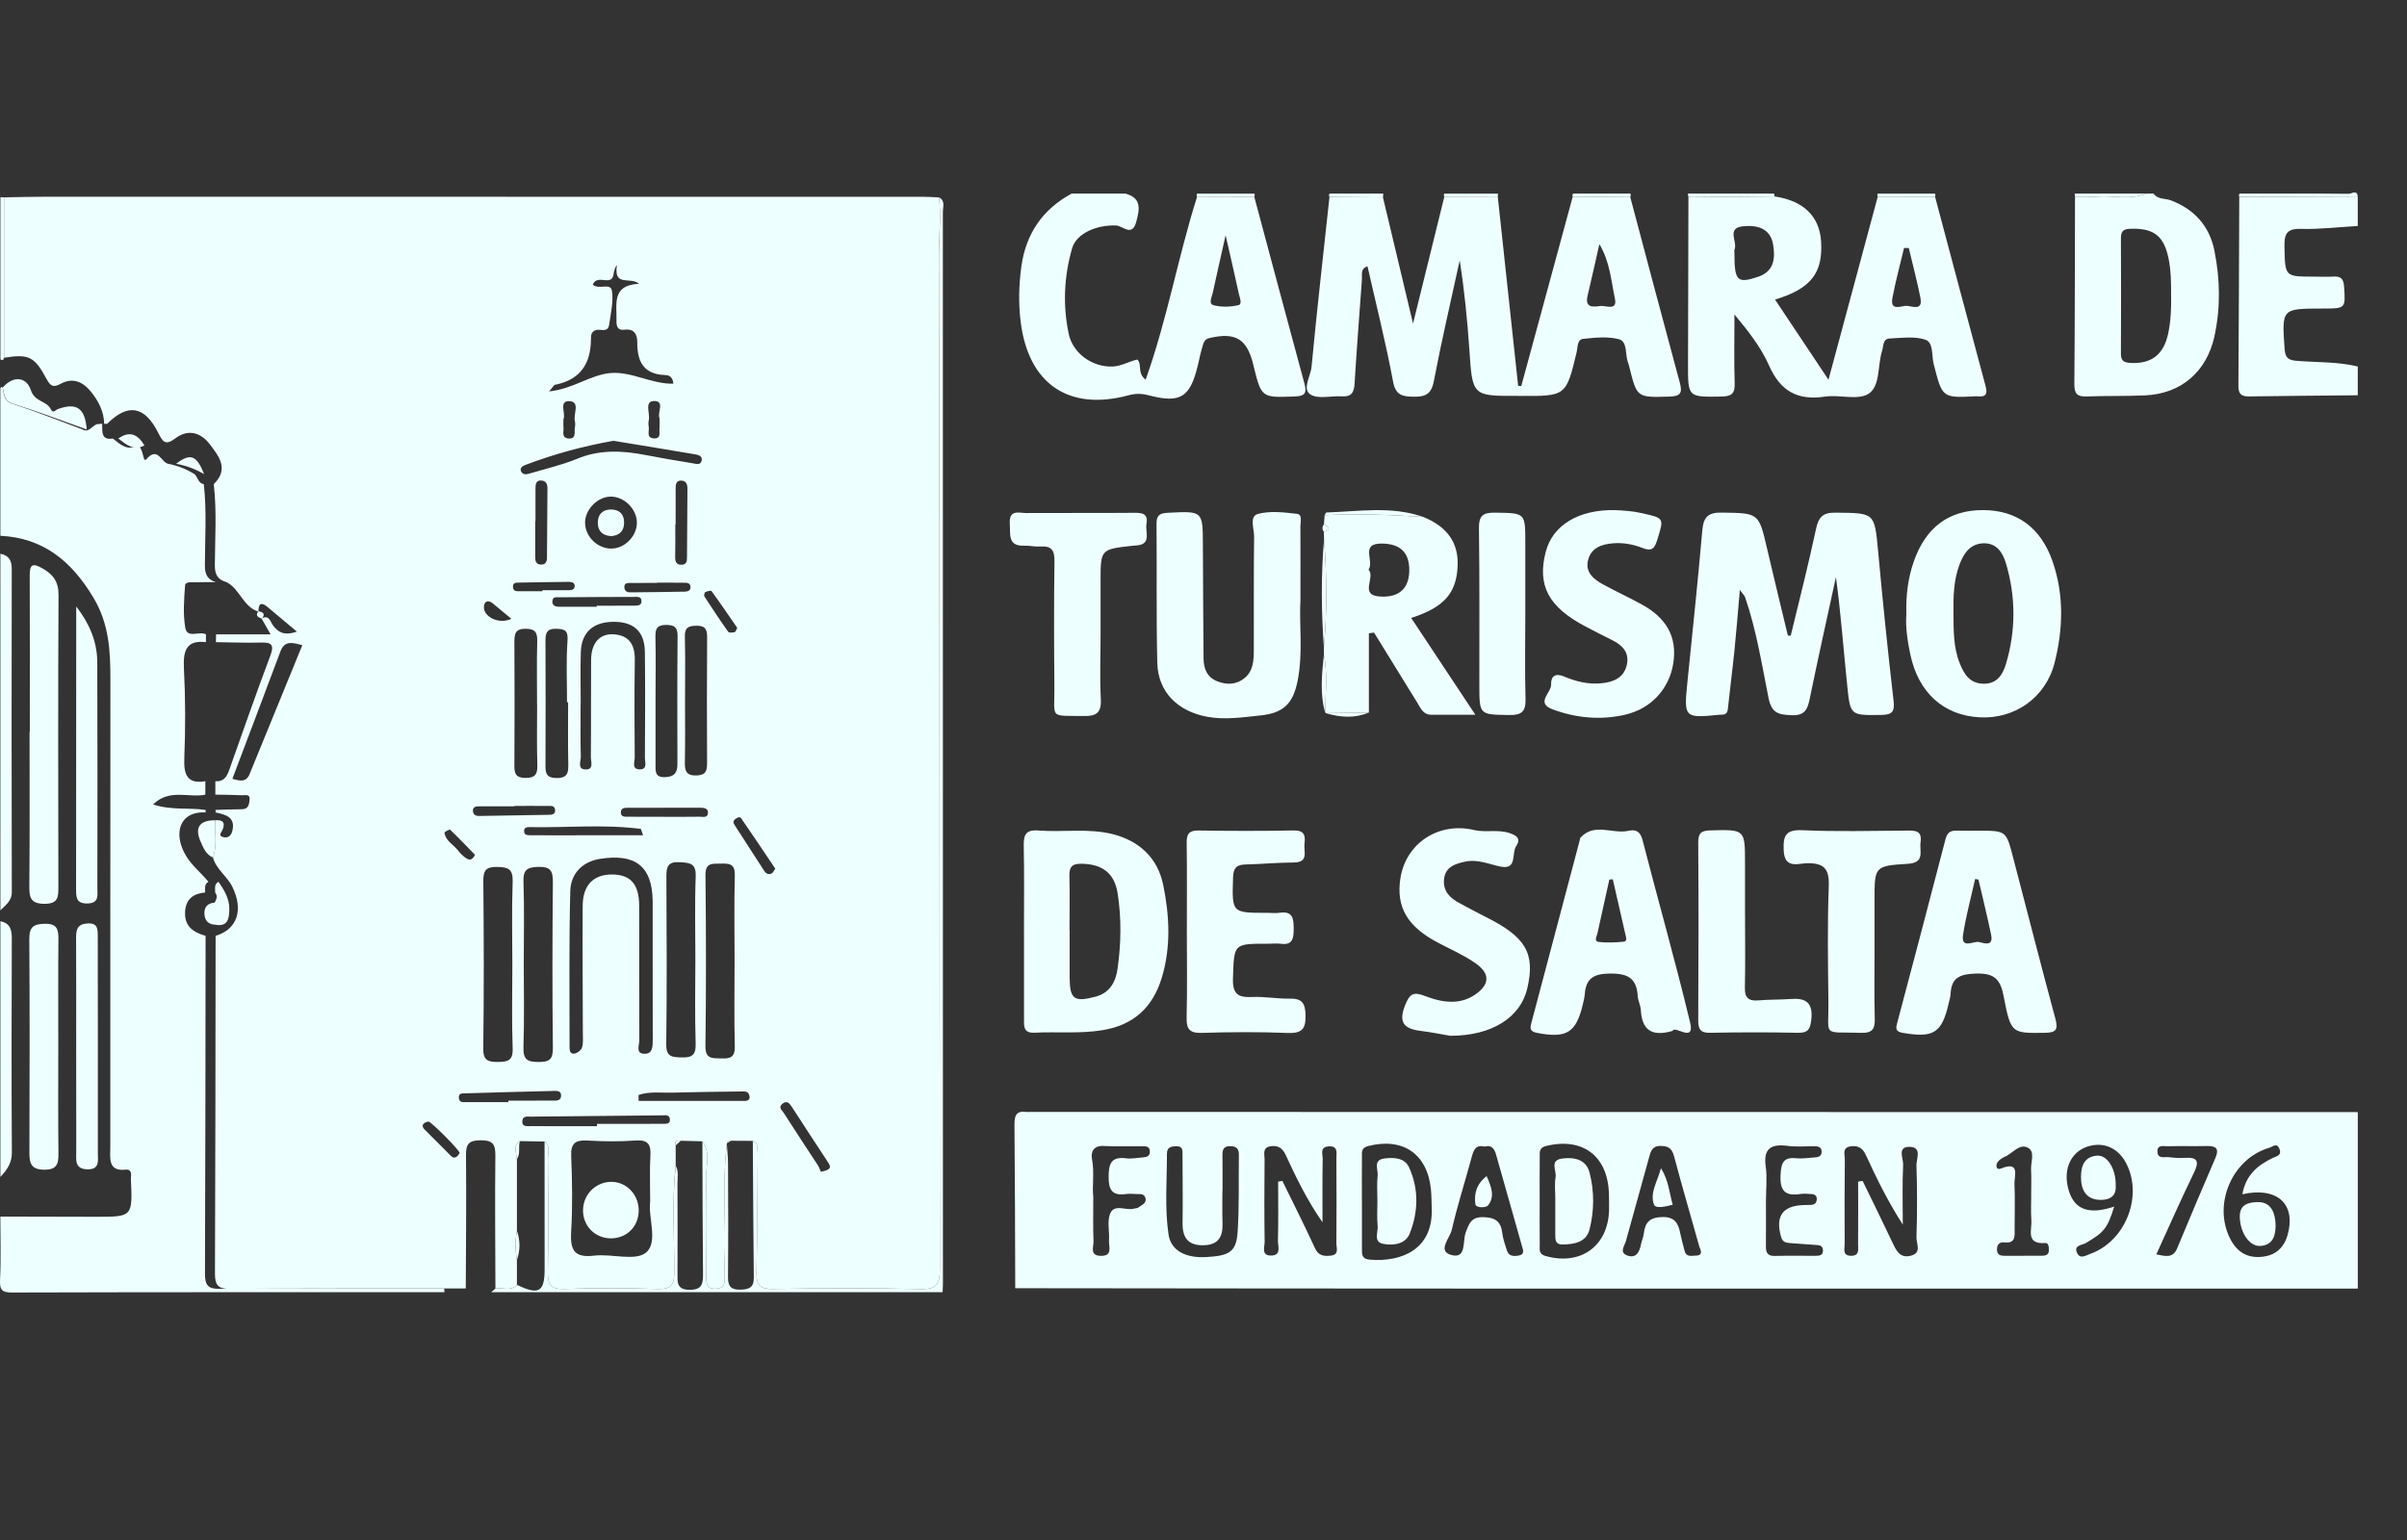 <svg xmlns="http://www.w3.org/2000/svg" width="75" height="48" viewBox="0 0 75 48">
  <rect x="0" y="0" width="75" height="48" fill="#333333" stroke="none"/>
  <g fill="#EFF" fill-rule="evenodd" transform="translate(0 6)">
    <path d="M67.189 33.098C67.475 33.154 67.706 33.226 67.837 32.911 68.229 31.966 68.628 31.025 69.032 30.087 69.154 29.801 69.049 29.715 68.773 29.72 68.365 29.729 67.958 29.717 67.55 29.727 67.421 29.731 67.211 29.662 67.225 29.904 67.235 30.13 67.44 30.053 67.571 30.067 67.736 30.087 67.905 30.101 68.07 30.089 68.488 30.06 68.531 30.206 68.357 30.562 67.953 31.394 67.581 32.24 67.189 33.098M63.291 31.248L63.289 31.248C63.289 30.987 63.301 30.725 63.286 30.466 63.272 30.231 63.412 29.912 63.207 29.784 62.933 29.614 62.718 29.95 62.473 30.053 62.391 30.087 62.306 30.144 62.251 30.212 62.167 30.322 62.205 30.482 62.343 30.423 62.958 30.173 62.759 30.653 62.769 30.902 62.79 31.366 62.771 31.832 62.774 32.297 62.778 32.528 62.807 32.762 62.454 32.724 62.294 32.707 62.217 32.799 62.225 32.964 62.234 33.113 62.333 33.142 62.454 33.142 62.843 33.142 63.231 33.142 63.62 33.14 63.737 33.14 63.841 33.118 63.841 32.964 63.841 32.866 63.833 32.736 63.727 32.744 63.107 32.787 63.318 32.331 63.296 32.028 63.275 31.771 63.291 31.507 63.291 31.248M34.066 31.318C34.066 31.829 34.054 32.259 34.073 32.688 34.08 32.858 33.942 33.137 34.298 33.144 34.687 33.151 34.542 32.851 34.556 32.659 34.574 32.379 34.492 32.067 34.591 31.827 34.723 31.51 35.081 31.742 35.328 31.673 35.379 31.659 35.444 31.661 35.481 31.63 35.573 31.553 35.735 31.51 35.691 31.34 35.653 31.198 35.524 31.22 35.416 31.217 35.306 31.212 35.193 31.203 35.082 31.217 34.663 31.277 34.542 31.095 34.544 30.682 34.545 30.274 34.622 30.043 35.087 30.103 35.249 30.125 35.42 30.089 35.587 30.077 35.698 30.067 35.822 30.06 35.829 29.909 35.836 29.707 35.681 29.729 35.554 29.727 35.164 29.722 34.774 29.739 34.385 29.719 34.075 29.703 33.986 29.902 34.025 30.123 34.107 30.55 34.025 30.975 34.066 31.318M69.87 31.224C69.978 30.612 70.358 30.312 70.83 30.086 70.927 30.041 71.103 30.015 71.028 29.816 70.946 29.6 70.816 29.743 70.711 29.774 69.56 30.108 68.946 31.52 69.483 32.595 69.698 33.026 70.031 33.233 70.521 33.168 71.002 33.104 71.227 32.787 71.314 32.352 71.491 31.474 70.9 30.992 69.87 31.224M55.027 31.375L55.025 31.375C55.025 31.86 55.029 32.347 55.024 32.832 55.022 33.026 55.061 33.151 55.296 33.146 55.724 33.134 56.15 33.144 56.578 33.142 56.691 33.14 56.808 33.132 56.802 32.969 56.796 32.81 56.677 32.811 56.566 32.803 56.307 32.784 56.048 32.768 55.789 32.746 55.661 32.734 55.549 32.731 55.498 32.556 55.312 31.91 55.539 31.579 56.207 31.56 56.28 31.556 56.355 31.558 56.428 31.555 56.536 31.55 56.602 31.496 56.609 31.387 56.616 31.272 56.548 31.22 56.44 31.217 56.329 31.212 56.215 31.198 56.108 31.214 55.627 31.291 55.453 31.123 55.481 30.61 55.501 30.23 55.578 30.062 55.975 30.101 56.157 30.122 56.345 30.086 56.531 30.077 56.65 30.072 56.761 30.044 56.761 29.9 56.762 29.755 56.657 29.726 56.532 29.726 56.254 29.727 55.971 29.751 55.697 29.715 55.186 29.65 54.937 29.792 55.019 30.367 55.066 30.698 55.027 31.039 55.027 31.375M65.877 31.608C65.662 32.297 65.561 32.408 64.989 32.746 64.876 32.813 64.593 32.811 64.728 33.067 64.821 33.247 64.989 33.134 65.125 33.084 66.204 32.702 66.768 31.337 66.274 30.305 66.044 29.823 65.619 29.6 65.142 29.71 64.549 29.847 64.264 30.415 64.453 31.082 64.629 31.699 65.077 31.875 65.877 31.608M52.989 32.959C52.975 32.923 52.961 32.888 52.949 32.852 52.689 31.923 52.416 30.996 52.169 30.062 52.106 29.827 52.022 29.724 51.763 29.717 51.473 29.708 51.434 29.892 51.379 30.092 51.141 30.953 50.902 31.812 50.665 32.672 50.623 32.83 50.444 33.036 50.703 33.132 50.986 33.235 51.088 33.017 51.134 32.774 51.156 32.664 51.207 32.561 51.219 32.451 51.258 32.107 51.398 31.944 51.787 31.934 52.191 31.923 52.293 32.131 52.356 32.446 52.394 32.63 52.445 32.808 52.491 32.988 52.547 33.2 52.718 33.135 52.856 33.135 52.966 33.134 53.028 33.079 52.989 32.959M46.257 29.738C45.976 29.671 45.915 29.851 45.855 30.07 45.652 30.826 45.41 31.572 45.236 32.335 45.178 32.585 44.786 32.983 45.202 33.11 45.705 33.266 45.567 32.69 45.669 32.419 45.773 32.146 45.836 31.925 46.22 31.937 46.591 31.947 46.767 32.069 46.81 32.434 46.832 32.619 46.898 32.796 46.953 32.974 47.012 33.161 47.169 33.161 47.319 33.135 47.529 33.099 47.45 32.94 47.42 32.828 47.156 31.879 46.879 30.929 46.614 29.981 46.559 29.791 46.467 29.681 46.257 29.738M42.436 31.46L42.437 31.46C42.437 31.947 42.436 32.432 42.437 32.919 42.437 33.089 42.425 33.242 42.683 33.262 43.678 33.344 44.645 32.938 44.612 31.692 44.606 31.486 44.606 31.279 44.587 31.075 44.476 29.962 43.711 29.444 42.627 29.722 42.408 29.779 42.437 29.918 42.437 30.058 42.432 30.526 42.436 30.992 42.436 31.46M38.093 31.121L38.089 31.121C38.089 31.455 38.081 31.791 38.093 32.127 38.106 32.549 37.963 32.806 37.498 32.813 37.014 32.822 36.841 32.573 36.848 32.119 36.858 31.409 36.848 30.701 36.846 29.991 36.846 29.858 36.858 29.724 36.657 29.727 36.494 29.731 36.361 29.75 36.361 29.962 36.362 30.8 36.287 31.642 36.41 32.475 36.485 32.976 36.932 33.214 37.573 33.182 38.312 33.144 38.522 33.017 38.563 32.4 38.616 31.601 38.592 30.797 38.602 29.995 38.606 29.811 38.531 29.729 38.34 29.724 38.133 29.719 38.089 29.825 38.091 30 38.096 30.374 38.093 30.747 38.093 31.121M47.975 31.402C47.975 31.868 47.972 32.336 47.977 32.803 47.977 32.942 47.94 33.086 48.154 33.147 49.254 33.461 50.118 32.835 50.137 31.699 50.14 31.529 50.137 31.361 50.132 31.193 50.094 30.024 49.305 29.439 48.17 29.72 47.953 29.775 47.977 29.912 47.977 30.056 47.972 30.504 47.975 30.953 47.975 31.402M39.826 30.831L39.957 30.806C40.296 31.502 40.648 32.194 40.97 32.897 41.081 33.14 41.246 33.161 41.462 33.137 41.739 33.11 41.638 32.89 41.64 32.75 41.648 31.872 41.645 30.992 41.64 30.116 41.638 29.945 41.708 29.707 41.396 29.731 41.118 29.751 41.215 29.974 41.214 30.116 41.202 30.776 41.208 31.436 41.208 32.098 40.736 31.421 40.39 30.715 40.061 29.998 39.957 29.774 39.809 29.691 39.581 29.729 39.328 29.772 39.403 29.981 39.403 30.132 39.395 30.991 39.393 31.848 39.405 32.707 39.407 32.864 39.292 33.134 39.598 33.134 39.939 33.135 39.816 32.847 39.819 32.671 39.835 32.059 39.826 31.443 39.826 30.831M57.898 30.83C57.945 30.823 57.991 30.814 58.037 30.807 58.346 31.438 58.656 32.069 58.956 32.705 59.081 32.966 59.19 33.238 59.554 33.135 59.887 33.043 59.708 32.756 59.715 32.568 59.739 31.822 59.739 31.073 59.715 30.326 59.708 30.127 59.897 29.762 59.514 29.746 59.101 29.729 59.309 30.108 59.3 30.298 59.27 30.919 59.289 31.544 59.289 32.168 58.833 31.459 58.472 30.732 58.135 29.993 58.029 29.762 57.87 29.698 57.65 29.732 57.393 29.777 57.485 29.991 57.483 30.139 57.475 31.018 57.473 31.896 57.478 32.775 57.478 32.923 57.4 33.14 57.679 33.142 57.952 33.144 57.894 32.931 57.896 32.779 57.903 32.131 57.898 31.479 57.898 30.83M31.634 34.152C31.629 32.451 31.625 30.751 31.61 29.05 31.608 28.774 31.668 28.613 31.977 28.658 32.012 28.664 32.052 28.658 32.089 28.658 45.882 28.659 59.674 28.661 73.467 28.663L73.467 34.164C64.692 34.164 55.915 34.166 47.14 34.164 41.972 34.164 36.802 34.157 31.634 34.152M13.85 34.276C9.362 34.276 4.872 34.273.384 34.286.067 34.286-.015 34.221.002 33.884.034 33.23.011 32.574.011 31.919 1.004 31.921 1.996 31.924 2.99 31.926 4.132 31.926 4.132 31.926 4.078 30.746 4.076 30.71 4.083 30.673 4.084 30.635 4.095 30.52 4.035 30.445 3.936 30.455 3.348 30.527 3.437 30.097 3.437 29.726 3.438 24.884 3.435 20.039 3.44 15.196 3.44 14.301 3.403 13.449 2.913 12.632 2.221 11.469 1.326 10.763.011 10.7L.011 6.097.04 6.059.082 6.078C.128 6.285.113 6.494.391 6.587 1.127 6.827 1.848 7.117 2.576 7.386 2.804 7.516 2.896 7.185 3.096 7.218L3.138 7.206 3.184 7.213C3.19 7.451 3.144 7.729 3.517 7.669 3.747 7.852 3.97 8.066 4.292 7.883 4.48 7.972 4.449 8.44 4.557 8.317 4.918 7.902 5.017 8.404 5.233 8.454 5.528 8.512 5.804 8.618 6.063 8.78 6.166 8.877 6.178 9.066 6.351 9.092 6.445 9.937 6.386 10.784 6.384 11.63 6.384 11.924 6.481 12.071 6.728 12.145 6.517 12.145 6.307 12.143 6.096 12.148 5.975 12.152 5.775 12.121 5.767 12.248 5.734 12.688 5.699 13.146 5.775 13.573 5.837 13.912 6.212 13.658 6.418 13.772 6.418 13.852 6.416 13.934 6.416 14.015 5.813 13.945 5.702 14.269 5.731 14.838 5.78 15.765 5.78 16.7 5.743 17.629 5.719 18.17 5.852 18.44 6.399 18.35 6.397 18.489 6.397 18.63 6.397 18.769 5.878 18.875 5.279 18.572 4.77 19.074 5.349 19.262 5.883 19.168 6.401 19.244 6.411 19.269 6.411 19.295 6.404 19.321 5.596 19.281 5.382 19.974 5.792 20.668 5.982 20.987 6.268 21.205 6.495 21.484 6.353 21.56 6.399 21.698 6.392 21.818 6.038 21.851 5.787 22.009 5.767 22.424 5.745 22.892 6.043 23.063 6.406 23.169 6.401 26.677 6.401 30.186 6.387 33.693 6.386 34.055 6.479 34.175 6.832 34.172 9.167 34.156 11.504 34.161 13.84 34.16 13.843 34.197 13.846 34.238 13.85 34.276M38.189 1.333C38.031 2.039 37.905 2.583 37.789 3.126 37.76 3.258 37.642 3.471 37.821 3.515 38.062 3.577 38.339 3.568 38.583 3.512 38.72 3.481 38.626 3.279 38.602 3.16 38.483 2.603 38.351 2.05 38.189 1.333M39.084.14C39.606 2.084 40.121 4.028 40.649 5.97 40.734 6.287 40.624 6.347 40.33 6.358 39.304 6.395 39.304 6.406 39.05 5.363 38.854 4.558 38.5 4.35 37.695 4.534 37.521 4.573 37.504 4.684 37.468 4.801 37.414 4.979 37.375 5.163 37.334 5.344 37.092 6.378 36.8 6.584 35.795 6.322 35.564 6.262 35.387 6.262 35.167 6.32 33.297 6.824 32.046 5.963 31.804 4.038 31.731 3.457 31.746 2.881 31.825 2.305 31.966 1.282 32.488.524 33.391.034L35.065.034C35.587.171 35.507.534 35.403.92 35.275 1.395 34.975 1.035 34.78 1.028 34.155 1.004 33.538 1.282 33.407 1.736 33.153 2.617 33.112 3.512 33.301 4.41 33.429 5.012 34.029 5.442 34.654 5.425 34.942 5.418 35.179 5.26 35.438 5.207 35.6 5.363 35.42 5.619 35.697 5.835 36.374 3.937 36.708 2.002 37.296.145 37.893.143 38.489.142 39.084.14M67.649 3.179C67.65 2.806 67.647 2.434 67.572 2.065 67.429 1.364 67.124 1.117 66.421 1.129 66.198 1.134 66.082 1.17 66.086 1.431 66.094 2.626 66.091 3.819 66.086 5.014 66.084 5.219 66.147 5.298 66.37 5.312 67.025 5.351 67.415 5.062 67.557 4.403 67.645 3.999 67.657 3.589 67.649 3.179L67.649 3.179zM67.103.034C67.234.224 67.463.178 67.644.245 68.383.527 68.849 1.054 69 1.818 69.178 2.703 69.193 3.598 68.999 4.487 68.758 5.583 67.964 6.272 66.847 6.323 66.236 6.353 65.622 6.332 65.01 6.358 64.712 6.368 64.633 6.258 64.635 5.97 64.652 4.028 64.65 2.086 64.655.143 64.877.14 65.099.147 65.319.13 65.838.085 66.37.243 66.88.034L67.103.034zM73.466 6.32C72.333 6.332 71.198 6.339 70.064 6.356 69.819 6.358 69.745 6.258 69.747 6.022 69.761 4.059 69.766 2.094 69.773.133 71.005.137 72.236.142 73.466.145L73.466 1.043C72.873 1.078 72.28 1.15 71.689 1.134 71.24 1.122 71.174 1.307 71.182 1.695 71.203 2.621 71.187 2.621 72.082 2.622 72.287 2.622 72.491 2.633 72.694 2.621 72.919 2.607 73.02 2.667 73.039 2.924 73.085 3.618 73.1 3.617 72.364 3.617 71.09 3.618 71.099 3.618 71.186 4.871 71.204 5.132 71.285 5.223 71.542 5.245 72.185 5.3 72.834 5.269 73.466 5.423L73.466 6.32zM29.261.153C29.461.259 29.379.449 29.379.604 29.382 11.734 29.382 22.865 29.381 33.996 29.381 34.09 29.374 34.183 29.371 34.276L15.305 34.276C15.349 34.24 15.393 34.202 15.438 34.164 15.661 34.12 15.917 34.265 16.107 34.046 16.786 34.377 16.97 34.272 16.97 33.556 16.97 32.23 16.97 30.904 16.968 29.58 17.161 29.717 17.072 29.923 17.072 30.096 17.081 31.272 17.094 32.452 17.071 33.628 17.062 34.03 17.149 34.19 17.587 34.176 18.553 34.142 19.522 34.144 20.486 34.176 20.914 34.19 21.011 34.046 21.011 33.636 21.011 32.537 20.933 31.435 21.056 30.336 21.153 30.511 21.109 30.701 21.109 30.886 21.114 31.821 21.114 32.753 21.11 33.688 21.11 33.957 21.078 34.202 21.489 34.202 21.864 34.204 21.908 34.025 21.905 33.718 21.891 32.337 21.891 30.957 21.886 29.573 22.157 29.94 21.988 30.357 22 30.746 22.029 31.769 22.012 32.794 22.007 33.82 22.007 34.036 22.041 34.18 22.307 34.168 22.537 34.157 22.586 34.037 22.583 33.842 22.578 33.657 22.578 33.47 22.583 33.283 22.622 32.076 22.501 30.868 22.648 29.662 22.66 29.866 22.685 30.07 22.685 30.274 22.69 31.454 22.696 32.632 22.684 33.809 22.682 34.104 22.786 34.204 23.074 34.197 23.336 34.19 23.492 34.133 23.488 33.825 23.471 32.402 23.468 30.981 23.457 29.56 23.652 29.64 23.58 29.815 23.58 29.949 23.585 31.185 23.602 32.417 23.573 33.652 23.563 34.082 23.694 34.183 24.105 34.176 25.629 34.15 27.155 34.142 28.678 34.18 29.19 34.192 29.285 34.024 29.284 33.545 29.27 23.021 29.28 12.494 29.256 1.968 29.255 1.363 29.324.758 29.261.153"/>
    <path d="M.012 11.26C.271 11.31.366 11.461.366 11.732.36 15.087.36 18.443.368 21.798.37 22.093.169 22.208.012 22.374L.012 11.26zM.012 22.713C.303 22.773.37 22.963.368 23.246.36 25.469.356 27.695.37 29.92.372 30.252.216 30.468.012 30.683L.012 22.713zM.125 5.15C.11 5.218.077 5.251.013 5.198L.013.146.125.151C.125 1.817.125 3.484.125 5.15M73.466.146C72.236.141 71.005.136 69.773.132 69.757.098 69.761.064 69.783.035 70.918.035 72.053.029 73.187.041 73.272.041 73.458-.104 73.466.146M55.271.034C55.289.059 55.296.089 55.289.121 54.396.13 53.503.138 52.61.145 52.605.109 52.598.07 52.591.034L55.271.034zM66.88.034C66.371.243 65.839.085 65.317.13 65.099.147 64.876.14 64.656.143 64.653.107 64.651.07 64.647.034L66.88.034zM58.507.141C58.495.105 58.495.069 58.507.035L60.293.035C60.308.067 60.308.103 60.296.137 59.7.139 59.103.141 58.507.141M37.296.144C37.284.107 37.284.071 37.297.035L39.084.035C39.099.069 39.099.105 39.085.139 38.489.141 37.892.143 37.296.144M49.004.128C48.989.092 48.994.062 49.02.033L50.806.033C50.815.071 50.813.107 50.797.145 50.201.14 49.603.133 49.004.128M43.102.034C43.099.073 43.096.113 43.092.152 42.537.149 41.981.143 41.425.14 41.406.104 41.406.07 41.429.034L43.102.034zM45.001.141C44.987.105 44.987.069 45.001.035L46.675.035C46.673.071 46.671.108 46.671.146L45.001.141z"/>
    <path d="M15.935 13.288C15.722 13.109 15.537 12.959 15.353 12.806 15.207 12.684 15.089 12.748 15.079 12.902 15.053 13.216 15.532 13.475 15.935 13.288L15.935 13.288zM20.551 7.032C20.465 6.883 20.735 6.489 20.375 6.499 20.066 6.509 20.266 6.892 20.215 7.103 20.198 7.171 20.203 7.25 20.215 7.322 20.233 7.449 20.135 7.644 20.368 7.663 20.615 7.68 20.533 7.478 20.549 7.349 20.559 7.259 20.551 7.168 20.551 7.032L20.551 7.032zM14.801 20.644C14.544 20.38 14.29 20.114 14.024 19.86 14.008 19.845 13.847 19.929 13.85 19.955 13.884 20.21 14.124 20.321 14.266 20.501 14.346 20.603 14.441 20.699 14.549 20.764 14.67 20.839 14.75 20.748 14.801 20.644L14.801 20.644zM14.322 29.937C14.314 29.839 13.42 28.949 13.351 28.958 13.299 28.965 13.238 28.985 13.202 29.023 13.137 29.09 13.185 29.16 13.236 29.212 13.507 29.486 13.783 29.755 14.054 30.031 14.119 30.095 14.182 30.095 14.244 30.04 14.281 30.011 14.303 29.964 14.322 29.937L14.322 29.937zM16.901 12.427L16.901 12.396C17.177 12.396 17.457 12.396 17.735 12.395 17.81 12.395 17.891 12.379 17.905 12.293 17.924 12.168 17.828 12.136 17.731 12.136 17.194 12.141 16.657 12.149 16.119 12.16 16.04 12.161 15.979 12.194 15.984 12.293 15.987 12.383 16.037 12.427 16.122 12.427 16.381 12.429 16.642 12.427 16.901 12.427L16.901 12.427zM17.556 7.068C17.556 7.178 17.549 7.252 17.557 7.324 17.573 7.456 17.484 7.648 17.716 7.667 17.958 7.684 17.893 7.487 17.91 7.355 17.92 7.281 17.932 7.202 17.914 7.133 17.852 6.914 18.099 6.511 17.729 6.504 17.401 6.499 17.639 6.9 17.556 7.068L17.556 7.068zM22.971 13.569C22.703 13.181 22.444 12.799 22.172 12.425 22.153 12.398 22.037 12.427 21.977 12.456 21.95 12.467 21.929 12.559 21.948 12.588 22.189 12.962 22.434 13.331 22.69 13.692 22.715 13.73 22.828 13.718 22.894 13.701 22.925 13.694 22.94 13.624 22.971 13.569L22.971 13.569zM20.476 12.161L20.476 12.168C20.199 12.168 19.923 12.167 19.647 12.17 19.562 12.172 19.454 12.161 19.454 12.297 19.454 12.408 19.528 12.465 19.63 12.463 20.199 12.46 20.77 12.451 21.34 12.441 21.439 12.439 21.527 12.403 21.514 12.281 21.5 12.158 21.391 12.163 21.304 12.163 21.028 12.158 20.752 12.161 20.476 12.161L20.476 12.161zM24.157 21.076C23.804 20.549 23.455 20.025 23.094 19.505 23.046 19.437 22.961 19.49 22.901 19.538 22.824 19.603 22.858 19.665 22.901 19.732 23.204 20.2 23.506 20.671 23.81 21.141 23.866 21.228 23.946 21.273 24.043 21.225 24.086 21.203 24.108 21.143 24.157 21.076L24.157 21.076zM20.037 20.035C19.976 19.865 19.973 19.836 19.964 19.836 18.807 19.685 17.644 19.804 16.483 19.78 16.414 19.78 16.332 19.799 16.33 19.895 16.327 20.032 16.434 20.033 16.523 20.033 17.003 20.039 17.484 20.035 17.966 20.035L20.037 20.035zM16.028 19.12L16.028 19.133C15.658 19.133 15.29 19.133 14.922 19.132 14.818 19.132 14.729 19.156 14.736 19.276 14.741 19.38 14.81 19.435 14.922 19.433 15.658 19.42 16.397 19.409 17.135 19.396 17.235 19.396 17.314 19.349 17.295 19.231 17.274 19.103 17.165 19.121 17.078 19.121 16.729 19.116 16.378 19.12 16.028 19.12L16.028 19.12zM18.594 12.912L18.594 12.88C18.982 12.88 19.373 12.881 19.763 12.878 19.87 12.876 20.003 12.88 19.986 12.713 19.974 12.587 19.855 12.605 19.77 12.605 18.989 12.607 18.208 12.609 17.428 12.617 17.346 12.617 17.228 12.59 17.213 12.724 17.196 12.873 17.302 12.911 17.423 12.911 17.813 12.914 18.203 12.912 18.594 12.912L18.594 12.912zM20.687 19.459C21.055 19.459 21.425 19.463 21.795 19.456 21.894 19.454 22.044 19.505 22.059 19.344 22.073 19.2 21.943 19.176 21.829 19.176 21.07 19.175 20.312 19.176 19.555 19.178 19.461 19.178 19.356 19.187 19.345 19.305 19.332 19.476 19.475 19.454 19.577 19.456 19.947 19.461 20.315 19.457 20.687 19.459L20.687 19.459zM25.574 30.521C25.918 30.465 25.891 30.364 25.801 30.227 25.422 29.656 25.052 29.081 24.677 28.507 24.602 28.394 24.524 28.281 24.374 28.408 24.243 28.519 24.364 28.6 24.418 28.684 24.769 29.227 25.12 29.771 25.478 30.311 25.535 30.395 25.572 30.521 25.574 30.521L25.574 30.521zM15.839 28.351L15.839 28.305C16.284 28.305 16.727 28.308 17.172 28.303 17.293 28.301 17.472 28.337 17.482 28.161 17.494 27.969 17.31 28.003 17.191 28.005 16.303 28.025 15.415 28.051 14.527 28.077 14.421 28.08 14.278 28.058 14.298 28.229 14.317 28.387 14.455 28.349 14.561 28.351L15.839 28.351zM19.896 28.13C19.898 28.19 19.899 28.252 19.901 28.315 21.002 28.315 22.103 28.317 23.203 28.315 23.308 28.313 23.383 28.272 23.349 28.145 23.31 27.995 23.187 28.019 23.08 28.02 22.374 28.029 21.669 28.036 20.963 28.056 20.607 28.067 20.239 28.01 19.896 28.13L19.896 28.13zM16.685 10.24L16.676 10.24C16.676 10.61 16.676 10.982 16.676 11.356 16.676 11.472 16.691 11.584 16.841 11.596 16.983 11.608 17.041 11.524 17.043 11.395 17.049 10.668 17.051 9.943 17.058 9.218 17.06 9.088 17.01 8.993 16.884 8.978 16.698 8.957 16.685 9.095 16.685 9.235 16.686 9.569 16.685 9.904 16.685 10.24L16.685 10.24zM21.052 10.344L21.041 10.344C21.041 10.68 21.047 11.016 21.038 11.351 21.035 11.507 21.07 11.609 21.246 11.603 21.396 11.594 21.406 11.484 21.406 11.364 21.408 10.656 21.413 9.948 21.42 9.24 21.422 9.089 21.376 8.975 21.21 8.98 21.064 8.985 21.053 9.11 21.053 9.227 21.052 9.6 21.052 9.971 21.052 10.344L21.052 10.344zM18.601 29.102L18.601 29.03C19.284 29.03 19.969 29.032 20.653 29.028 20.758 29.028 20.897 29.039 20.871 28.869 20.852 28.742 20.733 28.763 20.649 28.764 19.279 28.775 17.91 28.788 16.541 28.804 16.437 28.805 16.293 28.775 16.277 28.927 16.253 29.136 16.429 29.099 16.547 29.1 17.232 29.104 17.917 29.102 18.601 29.102L18.601 29.102zM19.056 11.099C19.468 11.092 19.84 10.715 19.845 10.3 19.85 9.871 19.449 9.47 19.02 9.479 18.619 9.487 18.237 9.875 18.231 10.279 18.224 10.718 18.616 11.105 19.056 11.099L19.056 11.099zM19.115 7.739C18.169 7.907 17.252 8.155 16.359 8.496 16.264 8.534 16.185 8.597 16.243 8.704 16.294 8.798 16.4 8.791 16.492 8.762 16.99 8.613 17.501 8.498 17.98 8.301 18.684 8.008 19.386 8.042 20.106 8.181 20.597 8.275 21.091 8.361 21.585 8.44 21.681 8.455 21.829 8.513 21.863 8.357 21.895 8.207 21.756 8.179 21.65 8.16 20.808 8.016 19.966 7.879 19.115 7.739L19.115 7.739zM7.241 18.275C7.482 18.345 7.671 18.386 7.777 18.127 8.322 16.793 8.868 15.46 9.42 14.109 9.115 14.03 8.869 13.953 8.738 14.304 8.245 15.623 7.746 16.939 7.241 18.275L7.241 18.275zM21.345 15.864C21.345 16.497 21.353 17.131 21.34 17.765 21.335 18.038 21.393 18.18 21.706 18.17 21.993 18.161 22.033 18.021 22.032 17.783 22.025 16.476 22.025 15.172 22.033 13.865 22.035 13.612 21.974 13.497 21.694 13.504 21.435 13.507 21.333 13.572 21.34 13.848 21.357 14.52 21.345 15.192 21.345 15.864L21.345 15.864zM20.426 15.808L20.426 17.824C20.426 18.031 20.399 18.237 20.724 18.223 21.019 18.213 21.11 18.077 21.108 17.805 21.104 16.48 21.101 15.155 21.113 13.828 21.115 13.557 21.021 13.478 20.757 13.478 20.477 13.478 20.418 13.593 20.423 13.847 20.436 14.5 20.428 15.153 20.426 15.808L20.426 15.808zM18.094 15.957L18.091 15.957C18.091 16.499 18.082 17.04 18.098 17.584 18.101 17.723 17.978 17.973 18.241 17.983 18.512 17.995 18.41 17.741 18.411 17.599 18.42 16.588 18.41 15.576 18.418 14.567 18.422 14.037 18.689 13.739 19.134 13.771 19.616 13.809 19.787 14.107 19.78 14.575 19.765 15.587 19.77 16.596 19.777 17.608 19.778 17.745 19.669 17.988 19.949 17.98 20.181 17.973 20.094 17.757 20.095 17.628 20.101 16.526 20.107 15.42 20.094 14.318 20.085 13.697 19.763 13.392 19.158 13.382 18.497 13.37 18.118 13.696 18.098 14.327 18.081 14.87 18.094 15.413 18.094 15.957L18.094 15.957zM19.223 2.265C19.051 2.471 19.202 2.723 18.921 2.735 18.766 2.74 18.56 2.652 18.471 2.873 18.665 3.043 19.025 2.798 19.068 3.067 19.12 3.403 19.028 3.767 18.982 4.115 18.947 4.379 18.718 4.25 18.577 4.286 18.399 4.334 18.415 4.487 18.413 4.601 18.401 5.364 18.058 5.843 17.295 5.993 17.257 6 17.232 6.062 17.106 6.201 17.864 6.122 18.396 5.681 19.023 5.627 19.686 5.572 20.3 5.975 20.982 5.959 20.958 5.719 20.818 5.692 20.729 5.69 20.06 5.671 19.852 5.273 19.857 4.673 19.858 4.421 19.763 4.238 19.456 4.277 19.257 4.305 19.202 4.181 19.209 4.005 19.226 3.496 19.042 2.882 19.911 2.846 19.651 2.609 19.112 2.964 19.223 2.265L19.223 2.265zM17.702 15.89L17.668 15.89C17.668 15.256 17.637 14.62 17.682 13.991 17.704 13.679 17.639 13.608 17.343 13.598 17.008 13.588 16.995 13.761 16.997 14.013 17.002 15.285 17.002 16.555 16.997 17.825 16.995 18.077 17.002 18.245 17.337 18.251 17.702 18.252 17.712 18.072 17.707 17.796 17.694 17.162 17.702 16.526 17.702 15.89L17.702 15.89zM16.736 15.959L16.734 15.959C16.734 15.305 16.722 14.652 16.739 14.001 16.748 13.723 16.686 13.6 16.379 13.598 16.057 13.596 16.027 13.754 16.028 14.013 16.035 15.299 16.035 16.586 16.028 17.872 16.027 18.119 16.081 18.245 16.364 18.247 16.656 18.251 16.751 18.149 16.743 17.858 16.724 17.225 16.736 16.591 16.736 15.959L16.736 15.959zM16.32 24.007C16.32 24.887 16.34 25.764 16.31 26.642 16.298 27.029 16.437 27.103 16.785 27.101 17.118 27.101 17.23 27.024 17.227 26.666 17.208 24.947 17.211 23.227 17.227 21.508 17.23 21.167 17.174 21.011 16.78 21.019 16.427 21.029 16.298 21.107 16.311 21.485 16.34 22.324 16.32 23.167 16.32 24.007L16.32 24.007zM15.964 24.108C15.964 23.232 15.943 22.353 15.974 21.477 15.987 21.084 15.834 21.028 15.493 21.021 15.144 21.016 15.057 21.125 15.06 21.467 15.077 23.201 15.081 24.938 15.058 26.675 15.053 27.043 15.193 27.103 15.51 27.1 15.81 27.095 15.987 27.071 15.974 26.683 15.943 25.826 15.964 24.965 15.964 24.108L15.964 24.108zM22.889 23.971C22.889 23.075 22.872 22.178 22.896 21.281 22.906 20.904 22.703 20.913 22.444 20.918 22.194 20.921 21.979 20.887 21.982 21.273 22.001 23.049 22.004 24.825 21.981 26.601 21.976 27.016 22.19 26.981 22.465 26.99 22.749 27 22.906 26.963 22.896 26.608 22.872 25.73 22.889 24.851 22.889 23.971L22.889 23.971zM21.667 23.897C21.667 23.037 21.645 22.178 21.677 21.321 21.693 20.904 21.498 20.894 21.183 20.873 20.804 20.851 20.762 21.021 20.764 21.335 20.774 23.073 20.781 24.811 20.76 26.548 20.755 26.937 20.929 26.949 21.227 26.959 21.554 26.968 21.686 26.896 21.676 26.532 21.648 25.655 21.665 24.775 21.667 23.897L21.667 23.897zM20.337 24.167L20.337 23.157C20.337 22.802 20.339 22.447 20.337 22.092 20.324 20.935 19.732 20.609 18.701 20.769 18.145 20.856 17.782 21.23 17.769 21.779 17.729 23.385 17.747 24.989 17.747 26.597 17.747 26.699 17.74 26.856 17.891 26.841 17.982 26.831 18.106 26.736 18.135 26.651 18.179 26.515 18.161 26.357 18.161 26.208 18.159 24.883 18.147 23.556 18.156 22.231 18.159 21.575 18.507 21.24 19.108 21.257 19.659 21.273 19.915 21.571 19.916 22.231 19.922 23.632 19.913 25.034 19.92 26.433 19.92 26.579 19.806 26.824 20.054 26.844 20.339 26.867 20.339 26.618 20.339 26.405 20.337 25.66 20.339 24.912 20.337 24.167L20.337 24.167zM20.259 31.447C20.259 30.924 20.24 30.475 20.266 30.028 20.285 29.68 20.201 29.52 19.811 29.548 19.311 29.584 18.805 29.58 18.306 29.549 17.926 29.529 17.782 29.632 17.798 30.038 17.83 30.823 17.844 31.612 17.796 32.395 17.764 32.963 17.893 33.211 18.512 33.137 19.061 33.071 19.806 33.319 20.133 33.038 20.515 32.712 20.189 31.946 20.259 31.447L20.259 31.447zM.125 5.15C.125 3.484.125 1.817.125.151.551.144.977.132 1.405.132 10.523.131 19.642.132 28.761.134 28.928.134 29.094.146 29.261.153 29.324.756 29.254 1.363 29.256 1.967 29.281 12.494 29.271 23.021 29.285 33.545 29.285 34.024 29.191 34.192 28.679 34.18 27.156 34.142 25.628 34.151 24.104 34.176 23.695 34.181 23.562 34.082 23.573 33.652 23.603 32.417 23.586 31.183 23.579 29.949 23.579 29.815 23.651 29.64 23.458 29.56 23.23 29.56 23.002 29.558 22.773 29.556 22.705 29.539 22.662 29.563 22.649 29.633L22.647 29.663C22.502 30.868 22.623 32.076 22.582 33.283 22.577 33.468 22.577 33.657 22.582 33.842 22.587 34.037 22.536 34.157 22.308 34.168 22.042 34.18 22.006 34.036 22.008 33.82 22.011 32.795 22.028 31.769 21.999 30.746 21.987 30.357 22.156 29.94 21.885 29.573 21.66 29.568 21.437 29.561 21.212 29.556 21.101 29.541 21.012 29.549 21.053 29.702 21.053 29.915 21.055 30.125 21.055 30.336 20.932 31.435 21.012 32.537 21.012 33.636 21.011 34.046 20.914 34.19 20.486 34.176 19.521 34.144 18.553 34.142 17.588 34.176 17.148 34.19 17.061 34.031 17.07 33.628 17.094 32.452 17.082 31.272 17.072 30.096 17.072 29.923 17.162 29.717 16.968 29.58 16.712 29.575 16.456 29.572 16.201 29.567 15.972 29.721 16.095 29.933 16.107 30.127L16.107 32.361C16.052 32.664 16.052 32.968 16.107 33.271L16.107 34.044C15.916 34.265 15.66 34.12 15.437 34.164 15.433 32.783 15.42 31.399 15.435 30.019 15.439 29.664 15.355 29.539 14.978 29.541 14.61 29.543 14.515 29.654 14.52 30.014 14.535 31.396 14.518 32.777 14.513 34.159 12.064 34.161 9.614 34.156 7.163 34.173 6.795 34.176 6.696 34.055 6.698 33.693 6.713 30.185 6.713 26.678 6.718 23.169 7.395 22.965 7.593 22.365 7.24 21.64 7.078 21.309 6.739 21.1 6.636 20.729 6.773 20.349 6.687 19.955 6.703 19.567 6.923 19.548 7.032 19.619 6.938 19.857 6.904 19.944 6.769 20.054 6.977 20.097 7.108 20.123 7.199 20.039 7.231 19.929 7.359 19.475 7.044 19.391 6.715 19.322 6.723 19.295 6.723 19.269 6.713 19.245 6.987 19.236 7.264 19.224 7.54 19.223 7.756 19.221 7.765 19.044 7.777 18.912 7.794 18.741 7.632 18.791 7.54 18.787 7.264 18.773 6.986 18.773 6.71 18.768 6.71 18.629 6.71 18.489 6.71 18.35 6.96 18.372 7.064 18.22 7.139 18.009 7.562 16.816 7.979 15.617 8.424 14.433 8.559 14.075 8.441 14.018 8.121 14.028 7.657 14.04 7.194 14.021 6.728 14.015 6.73 13.934 6.73 13.852 6.732 13.771L8.431 13.771C8.295 13.533 8.223 13.406 8.152 13.281 8.383 13.14 8.431 13.389 8.501 13.485 8.69 13.747 8.905 13.807 9.251 13.687 8.919 13.408 8.626 13.161 8.332 12.916 8.126 12.746 8.051 12.83 8.054 13.063 7.574 12.919 7.475 12.353 7.056 12.144 6.797 12.071 6.694 11.923 6.694 11.63 6.698 10.783 6.759 9.936 6.66 9.091 7.143 8.621 6.822 8.22 6.532 7.841 6.244 7.466 5.849 7.372 5.464 7.663 5.145 7.905 5.066 7.761 4.928 7.487 4.507 6.647 3.981 6.564 3.338 7.212L3.292 7.205 3.246 7.217C3.241 6.825 3.067 6.499 2.832 6.206 2.586 5.903 2.268 5.759 1.901 5.957 1.668 6.083 1.581 6.052 1.451 5.813 1.069 5.102.892 5.03.125 5.15L.125 5.15zM49.835 1.609C49.7 2.202 49.589 2.711 49.468 3.215 49.376 3.594 49.636 3.572 49.85 3.538 50.022 3.51 50.403 3.706 50.319 3.308 50.201 2.754 50.167 2.166 49.835 1.609M45.001.142L46.671.145C46.883 2.106 47.094 4.066 47.304 6.025 47.336 6.029 47.368 6.032 47.401 6.035 47.934 4.067 48.47 2.098 49.005.128 49.601.133 50.2.14 50.798.145 51.311 2.072 51.819 4.001 52.341 5.926 52.424 6.234 52.376 6.353 52.024 6.361 51.004 6.39 51.006 6.406 50.764 5.417 50.752 5.36 50.73 5.309 50.713 5.255 50.641 5.014 50.704 4.64 50.445 4.573 50.097 4.482 49.705 4.523 49.337 4.561 49.138 4.58 49.165 4.817 49.128 4.974 48.797 6.349 48.797 6.349 47.36 6.341 47.341 6.341 47.322 6.339 47.304 6.339 45.87 6.346 45.879 6.344 45.783 4.883 45.72 3.961 45.628 3.042 45.483 2.118 45.211 3.371 44.917 4.621 44.677 5.881 44.597 6.298 44.406 6.371 44.036 6.365 43.678 6.358 43.484 6.313 43.404 5.879 43.18 4.681 42.88 3.497 42.611 2.303 42.384 2.37 42.447 2.559 42.436 2.717 42.357 3.795 42.274 4.877 42.207 5.958 42.192 6.231 42.11 6.375 41.812 6.354 41.479 6.332 41.068 6.45 40.83 6.294 40.569 6.125 40.84 5.725 40.867 5.43 41.033 3.666 41.236 1.904 41.425.142 41.98.145 42.536.149 43.092.152 43.392 1.41 43.692 2.669 44.029 4.085 44.379 2.669 44.689 1.405 45.001.142M59.476 1.731L59.328 1.731C59.205 2.249 59.065 2.763 58.967 3.283 58.885 3.71 59.234 3.533 59.403 3.533 59.572 3.535 59.921 3.711 59.838 3.281 59.735 2.762 59.599 2.247 59.476 1.731M54.044 1.891C54.042 2.762 54.131 2.847 54.787 2.625 55.288 2.453 55.317 2.038 55.249 1.625 55.164 1.118 54.761 1.011 54.325 1.051 53.773 1.101 54.151 1.541 54.046 1.779 54.034 1.812 54.044 1.853 54.044 1.891M58.506.141C59.103.141 59.699.139 60.296.137 60.819 2.1 61.338 4.061 61.866 6.021 61.929 6.255 61.902 6.384 61.627 6.353 61.609 6.35 61.59 6.351 61.571 6.351 60.511 6.406 60.521 6.405 60.25 5.337 60.184 5.074 60.25 4.671 59.988 4.586 59.652 4.476 59.255 4.533 58.885 4.55 58.661 4.558 58.692 4.791 58.644 4.937 58.499 5.393 58.593 6.036 58.223 6.273 57.889 6.487 57.317 6.293 56.863 6.362 56.014 6.49 55.477 6.194 55.123 5.395 54.871 4.826 54.477 4.32 54.044 3.802 54.044 4.517 54.028 5.232 54.051 5.947 54.061 6.267 53.957 6.355 53.643 6.36 52.598 6.377 52.595 6.391 52.597 5.359 52.6 3.622 52.605 1.884 52.61.146 53.503.137 54.397.129 55.288.122 56.192.252 56.696.741 56.744 1.529 56.803 2.51 56.428 2.998 55.309 3.338 55.854 4.154 56.386 4.953 56.974 5.835 57.506 3.859 58.007 1.999 58.506.141M55.797 13.815C56.063 12.711 56.346 11.611 56.583 10.498 56.663 10.123 56.789 9.973 57.194 9.979 58.423 9.992 58.408 9.973 58.522 11.196 58.664 12.739 58.821 14.281 59 15.824 59.041 16.174 58.974 16.28 58.614 16.284 57.672 16.294 57.653 16.313 57.561 15.401 57.443 14.268 57.362 13.131 57.206 11.988 56.935 13.236 56.656 14.484 56.398 15.737 56.329 16.075 56.267 16.315 55.819 16.292 55.417 16.275 55.204 16.232 55.106 15.756 54.895 14.701 54.728 13.632 54.373 12.608 54.358 12.565 54.319 12.533 54.212 12.389 54.15 13.092 54.104 13.69 54.043 14.285 53.981 14.89 53.901 15.493 53.838 16.099 53.826 16.215 53.779 16.265 53.673 16.275 53.635 16.279 53.598 16.275 53.562 16.279 52.483 16.388 52.466 16.369 52.577 15.274 52.735 13.693 52.906 12.113 53.042 10.531 53.08 10.107 53.226 9.97 53.658 9.977 54.803 9.996 54.8 9.977 55.062 11.105 55.272 12.007 55.492 12.908 55.708 13.808 55.737 13.812 55.768 13.813 55.797 13.815M40.521 12.695C40.475 13.434 40.609 14.334 40.432 15.224 40.291 15.932 39.991 16.225 39.278 16.299 38.727 16.355 38.182 16.444 37.616 16.341 36.711 16.175 36.082 15.58 36.06 14.658 36.026 13.218 36.05 11.778 36.036 10.336 36.034 10.072 36.118 9.997 36.384 9.983 37.481 9.928 37.478 9.918 37.481 10.995 37.487 12.172 37.49 13.35 37.502 14.528 37.505 14.847 37.613 15.114 37.938 15.239 38.24 15.357 38.537 15.335 38.782 15.133 39.05 14.912 39.068 14.581 39.068 14.257 39.072 13.079 39.062 11.901 39.077 10.724 39.08 10.482 38.918 10.093 39.196 10.019 39.576 9.916 40.009 9.969 40.413 10.016 40.591 10.035 40.517 10.268 40.519 10.407 40.524 11.116 40.521 11.828 40.521 12.695M33.325 22.993L33.329 22.993C33.329 23.479 33.329 23.965 33.329 24.451 33.331 25.147 33.463 25.245 34.144 25.063 34.587 24.943 34.766 24.595 34.822 24.194 34.933 23.414 34.946 22.627 34.825 21.847 34.727 21.21 34.343 20.932 33.697 20.922 33.397 20.917 33.313 21.028 33.322 21.313 33.336 21.871 33.325 22.432 33.325 22.993L33.325 22.993zM31.906 23.006C31.906 22.125 31.917 21.246 31.899 20.368 31.892 20.023 31.962 19.854 32.354 19.886 33.129 19.946 33.915 19.806 34.686 20.003 35.523 20.219 36.078 20.762 36.245 21.585 36.44 22.537 36.491 23.512 36.201 24.472 35.918 25.406 35.318 25.953 34.353 26.109 33.648 26.226 32.942 26.152 32.236 26.188 31.885 26.205 31.906 25.989 31.907 25.756 31.909 24.839 31.907 23.922 31.907 23.006L31.906 23.006zM60.868 13.127C60.873 13.65 60.865 14.174 61.062 14.67 61.2 15.013 61.374 15.306 61.809 15.311 62.232 15.316 62.409 15.014 62.503 14.696 62.815 13.655 62.813 12.597 62.503 11.557 62.407 11.236 62.22 10.924 61.809 10.934 61.395 10.945 61.194 11.236 61.061 11.584 60.871 12.081 60.863 12.604 60.868 13.127M59.4 13.146C59.383 12.56 59.451 12.021 59.63 11.507 60.002 10.434 60.728 9.897 61.79 9.899 62.842 9.901 63.594 10.444 63.958 11.504 64.318 12.542 64.284 13.614 64.02 14.656 63.74 15.757 62.769 16.415 61.688 16.358 60.563 16.302 59.769 15.587 59.521 14.385 59.434 13.965 59.37 13.538 59.4 13.146M42.642 11.753C42.874 11.999 42.327 12.558 43.014 12.594 43.616 12.629 43.922 12.318 43.912 11.741 43.902 11.214 43.626 10.952 43.068 10.942 42.356 10.928 42.835 11.492 42.642 11.753M41.256 10.798C41.255 10.724 41.251 10.65 41.25 10.577 41.5 10.501 41.396 10.421 41.253 10.338 41.258 10.244 41.267 10.15 41.274 10.059 42.296 9.999 43.319 10.049 44.342 10.11 45.093 10.414 45.448 10.914 45.419 11.631 45.385 12.486 45.001 12.929 43.972 13.261 44.62 14.238 45.26 15.209 45.97 16.277 45.436 16.277 45.017 16.277 44.596 16.278 44.34 16.278 44.263 16.067 44.158 15.896 43.708 15.171 43.261 14.444 42.814 13.717 42.76 13.724 42.707 13.731 42.653 13.739L42.653 16.21 41.314 16.229 41.289 16.203C41.303 15.599 41.369 14.996 41.251 14.394L41.251 14.19C41.354 13.061 41.343 11.929 41.256 10.798M61.647 21.414C61.613 21.409 61.577 21.404 61.543 21.398 61.415 21.976 61.258 22.547 61.168 23.13 61.095 23.594 61.485 23.329 61.654 23.36 61.783 23.382 62.126 23.536 62.041 23.133 61.921 22.557 61.78 21.986 61.647 21.414M61.632 19.892C62.508 19.892 62.509 19.89 62.722 20.709 63.161 22.384 63.587 24.064 64.04 25.736 64.134 26.087 64.084 26.188 63.706 26.192 62.687 26.202 62.656 26.224 62.433 25.057 62.332 24.52 62.141 24.33 61.579 24.345 61.088 24.359 60.803 24.455 60.778 24.983 60.773 25.076 60.745 25.165 60.723 25.257 60.51 26.2 60.251 26.36 59.284 26.192 59.058 26.152 59.07 26.053 59.114 25.888 59.619 23.98 60.125 22.072 60.619 20.161 60.672 19.952 60.769 19.885 60.963 19.89 61.187 19.897 61.41 19.892 61.632 19.892M50.253 21.405C50.217 21.409 50.181 21.414 50.145 21.417 50.021 21.976 49.895 22.535 49.774 23.094 49.755 23.187 49.651 23.339 49.825 23.36 50.079 23.387 50.34 23.377 50.595 23.351 50.716 23.336 50.664 23.205 50.645 23.121 50.515 22.549 50.384 21.976 50.253 21.405M52.114 26.133C51.429 26.331 51.16 26.068 51.127 25.482 51.119 25.335 51.037 25.192 51.03 25.047 50.996 24.493 50.727 24.339 50.176 24.344 49.668 24.349 49.417 24.484 49.38 24.99 49.373 25.083 49.351 25.173 49.329 25.266 49.116 26.195 48.821 26.373 47.883 26.192 47.658 26.147 47.675 26.037 47.718 25.876 48.224 23.973 48.727 22.069 49.23 20.164 49.235 20.147 49.232 20.123 49.244 20.111 49.682 19.628 50.246 20.008 50.74 19.895 50.953 19.847 51.108 19.902 51.178 20.176 51.667 22.074 52.203 23.958 52.661 25.863 52.823 26.531 52.174 25.94 52.114 26.133M36.981 23.023C36.981 22.107 36.989 21.192 36.976 20.275 36.971 19.988 37.054 19.88 37.351 19.886 38.336 19.901 39.321 19.904 40.305 19.884 40.632 19.877 40.683 20.03 40.647 20.29 40.615 20.534 40.794 20.883 40.308 20.883 39.807 20.885 39.306 20.933 38.805 20.945 38.529 20.952 38.43 21.053 38.421 21.346 38.387 22.454 38.374 22.454 39.482 22.452 39.611 22.452 39.744 22.469 39.872 22.45 40.283 22.39 40.31 22.628 40.31 22.949 40.31 23.256 40.278 23.47 39.896 23.415 39.77 23.4 39.637 23.415 39.507 23.415 38.425 23.414 38.454 23.414 38.418 24.49 38.401 24.984 38.576 25.097 39.014 25.075 39.401 25.058 39.793 25.133 40.182 25.126 40.564 25.118 40.671 25.258 40.68 25.644 40.69 26.098 40.547 26.211 40.114 26.196 39.222 26.16 38.331 26.167 37.439 26.194 37.061 26.203 36.966 26.072 36.974 25.712 36.996 24.816 36.981 23.919 36.981 23.023M50.319 9.899C50.596 9.915 50.871 9.928 51.145 9.992 51.863 10.153 51.851 10.138 51.64 10.822 51.558 11.087 51.478 11.199 51.179 11.08 50.89 10.967 50.576 10.906 50.254 10.935 49.896 10.964 49.579 11.077 49.483 11.458 49.388 11.835 49.652 12.049 49.937 12.208 50.342 12.433 50.767 12.622 51.171 12.848 51.887 13.244 52.275 13.82 52.137 14.682 52.009 15.471 51.455 16.09 50.624 16.28 49.865 16.451 49.108 16.381 48.379 16.11 47.833 15.908 48.341 15.594 48.331 15.337 48.321 15.075 48.466 14.974 48.728 15.083 49.11 15.244 49.505 15.342 49.921 15.294 50.269 15.256 50.584 15.133 50.683 14.751 50.786 14.356 50.569 14.118 50.237 13.954 49.954 13.815 49.674 13.667 49.395 13.522 48.249 12.92 47.891 12.243 48.164 11.199 48.382 10.366 49.19 9.879 50.319 9.899M45.188 26.284C44.992 26.251 44.627 26.177 44.261 26.131 43.758 26.066 43.565 25.881 43.78 25.336 43.925 24.967 44.043 24.905 44.407 25.046 44.953 25.255 45.534 25.348 46.047 24.94 46.424 24.638 46.409 24.323 45.967 24.017 45.604 23.764 45.19 23.585 44.798 23.378 43.85 22.877 43.496 22.269 43.635 21.376 43.806 20.279 44.827 19.61 45.93 19.871 46.289 19.956 46.659 19.845 47.027 19.963 47.288 20.047 47.389 20.155 47.239 20.381 47.092 20.604 47.288 21.122 46.746 21.009 46.386 20.933 46.035 20.774 45.66 20.855 45.352 20.921 45.03 21.012 44.994 21.413 44.961 21.78 45.18 21.991 45.473 22.147 45.746 22.291 46.015 22.442 46.291 22.579 47.544 23.201 47.844 23.714 47.588 24.811 47.38 25.703 46.497 26.287 45.188 26.284M58.409 23.607C58.409 24.317 58.396 25.026 58.416 25.736 58.425 26.065 58.35 26.204 57.988 26.192 56.752 26.153 56.988 26.345 56.972 25.21 56.957 24.011 56.938 22.815 56.983 21.62 57.003 21.075 56.833 20.898 56.304 20.905 56.037 20.91 55.602 21.097 55.578 20.504 55.559 20.039 55.643 19.853 56.168 19.877 57.243 19.926 58.322 19.895 59.401 19.889 59.662 19.887 59.897 19.875 59.843 20.252 59.802 20.531 59.993 20.891 59.447 20.924 58.409 20.986 58.409 21.013 58.409 22.037L58.409 23.607zM34.293 13.731C34.293 14.422 34.265 15.115 34.301 15.804 34.323 16.221 34.146 16.323 33.786 16.317 32.67 16.301 32.864 16.418 32.854 15.413 32.842 14.109 32.839 12.801 32.856 11.493 32.861 11.155 32.765 11.009 32.421 11.035 32.256 11.047 32.089 11.002 31.922 11.009 31.391 11.03 31.487 10.659 31.465 10.327 31.434 9.862 31.756 9.993 31.983 9.991 33.098 9.984 34.211 9.994 35.324 9.984 35.583 9.981 35.781 9.999 35.723 10.332 35.678 10.584 35.9 10.975 35.395 11.002 35.358 11.004 35.322 11.007 35.285 11.011 34.293 11.122 34.293 11.122 34.293 12.108 34.293 12.648 34.293 13.191 34.293 13.731M54.374 22.532C54.374 23.28 54.386 24.025 54.369 24.773 54.361 25.093 54.475 25.208 54.789 25.181 55.119 25.152 55.453 25.162 55.786 25.138 56.254 25.1 56.498 25.234 56.439 25.781 56.404 26.089 56.331 26.197 56.017 26.191 55.109 26.172 54.197 26.173 53.289 26.191 52.99 26.196 52.914 26.089 52.915 25.803 52.925 23.957 52.929 22.109 52.915 20.261 52.914 19.959 53.012 19.891 53.295 19.882 54.373 19.855 54.373 19.844 54.373 20.909 54.373 21.449 54.373 21.992 54.373 22.532L54.374 22.532zM47.527 13.159C47.527 14.035 47.51 14.911 47.534 15.787 47.544 16.183 47.411 16.293 47.026 16.286 46.095 16.272 46.095 16.291 46.095 15.338 46.093 13.714 46.105 12.093 46.083 10.471 46.078 10.075 46.201 9.974 46.584 9.979 47.527 9.994 47.527 9.975 47.527 10.92 47.527 11.667 47.527 12.411 47.527 13.159"/>
    <path d="M44.341 10.11C43.318 10.049 42.297 9.999 41.273 10.059 41.293 10.028 41.314 9.973 41.336 9.973 42.342 9.942 43.352 9.766 44.341 10.11M41.256 10.798C41.343 11.928 41.354 13.059 41.251 14.191 41.17 13.058 41.161 11.928 41.256 10.798M41.252 14.394C41.369 14.996 41.303 15.599 41.289 16.203 41.12 15.603 41.192 14.999 41.252 14.394M41.314 16.229L42.652 16.209C42.209 16.395 41.762 16.363 41.314 16.229M41.252 10.338C41.395 10.42 41.501 10.501 41.251 10.578 41.186 10.497 41.199 10.417 41.252 10.338M.086 6.077C.422 5.693.829 5.75.962 6.161 1.083 6.538 1.458 6.485 1.586 6.76 1.653 6.902 1.736 6.772 1.809 6.748 2.394 6.54 2.651 6.724 2.703 7.387 1.939 7.116 1.182 6.826.41 6.586.118 6.494.136 6.285.086 6.077M6.809 21.484C6.985 21.741 7.149 22.01 7.145 22.329 7.143 22.61 7.113 22.902 6.7 22.821L6.688 22.134C6.746 22.031 6.791 21.928 6.704 21.818 6.71 21.698 6.663 21.56 6.809 21.484M5.488 8.455C5.931 8.114 6.132 8.189 6.359 8.779 6.088 8.619 5.796 8.511 5.488 8.455M3.687 7.668C4.044 7.414 4.299 7.544 4.501 7.884 4.163 8.066 3.929 7.851 3.687 7.668M.929 16.805C.929 15.18.934 13.555.926 11.928.924 11.559 1.047 11.561 1.321 11.715 1.66 11.906 1.827 12.13 1.824 12.555 1.807 15.584 1.814 18.615 1.819 21.644 1.819 21.955 1.816 22.171 1.391 22.171.965 22.171.91 21.989.914 21.629.929 20.021.921 18.411.921 16.805L.929 16.805zM1.816 26.585C1.816 27.706 1.808 28.827 1.821 29.949 1.827 30.285 1.767 30.465 1.37 30.458.976 30.453.915 30.264.916 29.933.923 27.71.928 25.486.913 23.265.91 22.879 1.06 22.798 1.406 22.793 1.781 22.786 1.823 22.973 1.82 23.278 1.81 24.381 1.816 25.481 1.816 26.585M2.375 12.903C2.769 13.407 3.028 13.983 3.031 14.634 3.041 16.986 3.036 19.338 3.034 21.69 3.034 21.904 3.094 22.15 2.731 22.16 2.359 22.172 2.371 21.944 2.371 21.687 2.375 18.999 2.375 16.311 2.375 13.623L2.375 12.903zM2.374 26.527C2.374 25.426 2.377 24.325 2.371 23.223 2.369 22.968 2.415 22.803 2.723 22.783 3.047 22.762 3.044 22.957 3.046 23.172 3.049 25.426 3.052 27.684 3.049 29.94 3.049 30.164 3.119 30.457 2.723 30.447 2.313 30.437 2.376 30.139 2.376 29.887 2.374 28.767 2.374 27.646 2.374 26.527M6.637 20.729C6.414 20.633 6.332 20.419 6.247 20.223 6.052 19.773 6.238 19.565 6.703 19.567 6.688 19.954 6.773 20.349 6.637 20.729M16.107 32.361C16.213 32.666 16.213 32.968 16.107 33.271 16.052 32.968 16.052 32.664 16.107 32.361M16.2 29.567C16.141 29.749 16.226 29.956 16.106 30.127 16.094 29.934 15.973 29.721 16.2 29.567M21.211 29.557L21.055 29.702C21.012 29.55 21.101 29.541 21.211 29.557M22.774 29.557C22.733 29.584 22.69 29.608 22.649 29.634 22.663 29.564 22.705 29.54 22.774 29.557M48.462 31.36C48.462 31.135 48.433 30.907 48.471 30.689 48.505 30.489 48.275 30.161 48.676 30.11 49.045 30.064 49.422 30.129 49.529 30.549 49.681 31.13 49.676 31.74 49.529 32.32 49.426 32.723 49.044 32.788 48.674 32.789 48.456 32.789 48.462 32.628 48.461 32.476L48.461 31.36 48.462 31.36zM42.919 31.43C42.919 31.171 42.897 30.907 42.926 30.65 42.95 30.461 42.773 30.158 43.127 30.11 43.424 30.072 43.768 30.077 43.91 30.395 44.213 31.065 44.193 31.775 43.925 32.45 43.796 32.776 43.422 32.829 43.105 32.771 42.78 32.711 42.947 32.405 42.926 32.21 42.901 31.953 42.919 31.691 42.919 31.43M46.322 30.657C46.474 31.001 46.586 31.301 46.363 31.574 46.298 31.653 45.986 31.651 45.971 31.534 45.93 31.231 45.989 30.917 46.322 30.657M51.754 30.412C52 30.801 52.013 31.185 52.121 31.549 51.904 31.61 51.587 31.677 51.539 31.55 51.398 31.182 51.642 30.836 51.754 30.412M65.924 30.955C65.95 31.316 65.696 31.407 65.428 31.399 64.993 31.383 64.84 31.078 64.842 30.682 64.842 30.338 64.946 30.048 65.348 30.02 65.67 30 65.936 30.447 65.924 30.955M70.906 32.227C70.894 32.513 70.829 32.803 70.439 32.834 70.1 32.863 69.803 32.434 69.79 31.941 69.778 31.548 70.039 31.478 70.333 31.469 70.708 31.454 70.904 31.713 70.906 32.227M8.048 13.052C8.2 13.076 8.276 13.134 8.162 13.288 8.061 13.24 7.939 13.204 8.048 13.052M6.688 22.134L6.7 22.821C6.483 22.813 6.378 22.684 6.369 22.48 6.361 22.264 6.475 22.149 6.688 22.134M19.071 30.837C19.55 30.849 19.923 31.268 19.901 31.77 19.88 32.25 19.514 32.6 19.033 32.598 18.536 32.596 18.154 32.204 18.167 31.707 18.179 31.213 18.58 30.825 19.071 30.837M19.055 10.71C18.779 10.701 18.631 10.557 18.627 10.3 18.622 10.041 18.772 9.882 19.033 9.88 19.287 9.88 19.447 10.014 19.447 10.286 19.447 10.55 19.304 10.687 19.055 10.71"/>
  </g>
</svg>
